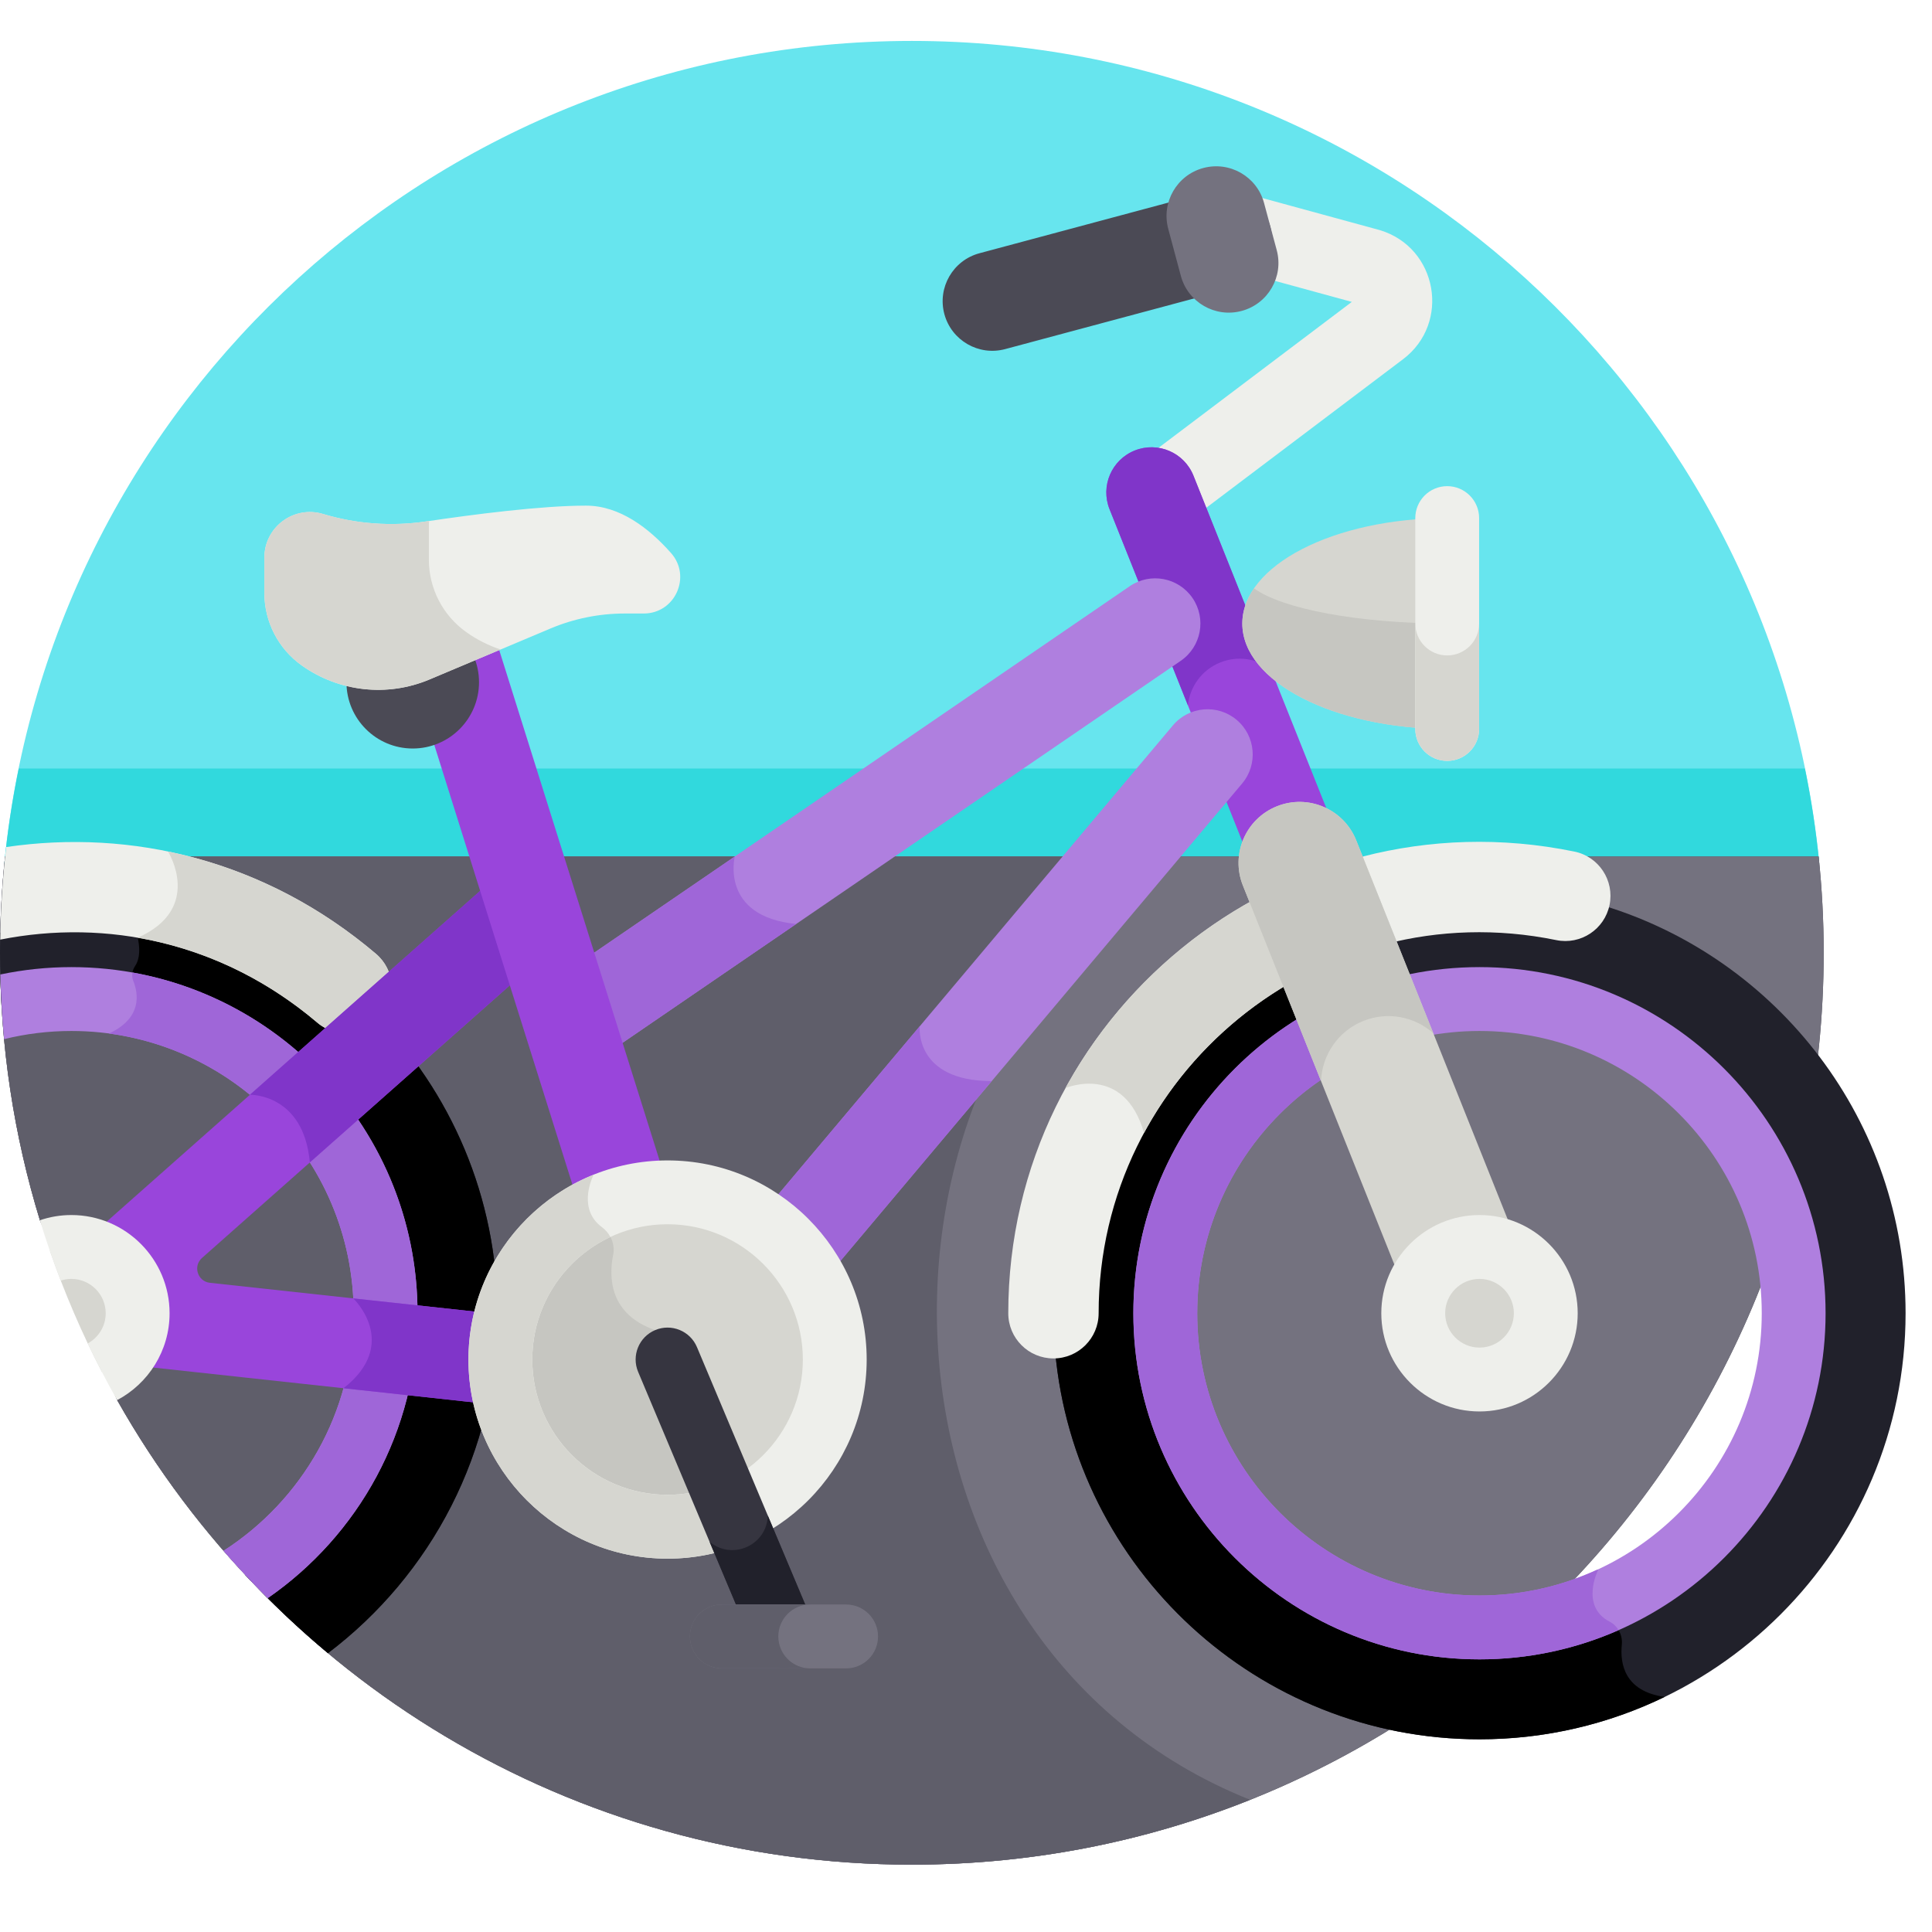 <svg width="49" height="49" viewBox="0 0 49 49" fill="none" xmlns="http://www.w3.org/2000/svg">
<g clip-path="url(#clip0)">
<path d="M46.135 21.817C44.958 10.147 35.106 1.038 23.126 1.038C11.146 1.038 1.294 10.147 0.117 21.817H46.135Z" fill="#67E5EE"/>
<path d="M0.476 19.491C0.313 20.284 0.189 21.091 0.109 21.911H46.142C46.062 21.091 45.939 20.284 45.776 19.491H0.476Z" fill="#31D9DD"/>
<path d="M46.125 21.723H0.128C0.044 22.525 0 23.34 0 24.165C0 26.526 0.355 28.803 1.012 30.948L2.971 35.509C6.937 42.542 14.477 47.292 23.127 47.292C35.899 47.292 46.253 36.938 46.253 24.165C46.253 23.34 46.209 22.525 46.125 21.723Z" fill="#4B4A55"/>
<path d="M46.125 21.723H0.128C0.044 22.525 0 23.34 0 24.165C0 26.526 0.355 28.803 1.012 30.948L2.971 35.509C6.937 42.542 14.477 47.292 23.127 47.292C35.899 47.292 46.253 36.938 46.253 24.165C46.253 23.34 46.209 22.525 46.125 21.723Z" fill="#74727F"/>
<path d="M29.707 21.723H0.128C0.044 22.525 0 23.34 0 24.165C0 26.526 0.355 28.803 1.012 30.948L2.971 35.509C6.937 42.542 14.477 47.292 23.127 47.292C26.158 47.292 29.053 46.708 31.706 45.647C21.733 41.663 21.244 27.16 29.707 21.723Z" fill="#5F5E6A"/>
<path d="M8.871 26.036C8.611 26.057 8.36 25.976 8.161 25.808C5.852 23.849 2.881 23.098 0.006 23.654C0.003 23.824 0 23.994 0 24.165C0 24.626 0.015 25.084 0.042 25.538C0.611 25.409 1.202 25.338 1.81 25.338C6.204 25.338 9.779 28.913 9.779 33.307C9.779 36.072 8.363 38.511 6.218 39.941C6.876 40.646 7.577 41.31 8.318 41.928C10.927 39.953 12.616 36.824 12.616 33.307C12.616 30.357 11.427 27.68 9.504 25.728C9.339 25.906 9.116 26.016 8.871 26.036Z" fill="#21212B"/>
<path d="M12.616 33.307C12.616 30.357 11.428 27.68 9.505 25.728C9.339 25.906 9.116 26.016 8.872 26.036C8.611 26.057 8.36 25.976 8.162 25.808C6.786 24.641 5.176 23.903 3.492 23.614V23.783C3.492 23.783 3.613 24.224 3.428 24.498C3.352 24.611 3.327 24.75 3.378 24.876C3.443 25.037 3.5 25.268 3.441 25.506C7.056 26.261 9.779 29.472 9.779 33.307C9.779 36.072 8.363 38.511 6.219 39.941C6.876 40.646 7.577 41.31 8.318 41.928C10.927 39.953 12.616 36.824 12.616 33.307Z" fill="black"/>
<path d="M40.642 22.96C40.582 23.196 40.439 23.399 40.234 23.534C40.017 23.677 39.757 23.727 39.503 23.675C36.599 23.08 33.615 23.814 31.315 25.69C29.012 27.569 27.692 30.345 27.692 33.307C27.692 33.829 27.278 34.255 26.762 34.279C27.255 39.783 31.893 44.113 37.523 44.113C43.482 44.113 48.33 39.265 48.33 33.307C48.33 28.432 45.085 24.301 40.642 22.96ZM37.523 41.275C33.13 41.275 29.555 37.701 29.555 33.307C29.555 28.913 33.13 25.338 37.523 25.338C41.918 25.338 45.492 28.913 45.492 33.307C45.492 37.701 41.918 41.275 37.523 41.275Z" fill="#21212B"/>
<path d="M37.523 44.112C39.205 44.112 40.799 43.726 42.219 43.038C41.197 42.893 41.085 42.192 41.133 41.715C41.158 41.476 41.037 41.239 40.823 41.129C40.616 41.022 40.501 40.875 40.442 40.719C39.538 41.077 38.554 41.275 37.523 41.275C33.13 41.275 29.555 37.7 29.555 33.306C29.555 29.921 31.678 27.023 34.663 25.871L33.941 24.151C33.004 24.52 32.118 25.035 31.315 25.69C29.012 27.569 27.692 30.345 27.692 33.306C27.692 33.829 27.278 34.255 26.762 34.278C27.255 39.783 31.893 44.112 37.523 44.112Z" fill="black"/>
<path d="M37.523 42.085C32.682 42.085 28.744 38.147 28.744 33.307C28.744 28.466 32.682 24.528 37.523 24.528C42.363 24.528 46.301 28.466 46.301 33.307C46.301 38.147 42.363 42.085 37.523 42.085ZM37.523 26.148C33.575 26.148 30.364 29.359 30.364 33.307C30.364 37.254 33.575 40.466 37.523 40.466C41.47 40.466 44.682 37.254 44.682 33.307C44.682 29.359 41.47 26.148 37.523 26.148Z" fill="#AF7FDF"/>
<path d="M40.824 41.129C40.072 40.74 40.527 39.829 40.527 39.829L40.518 39.807C39.606 40.228 38.593 40.465 37.525 40.465C33.577 40.465 30.365 37.254 30.365 33.306C30.365 30.256 32.284 27.646 34.978 26.617L34.35 25.122C31.074 26.397 28.746 29.585 28.746 33.306C28.746 38.147 32.684 42.085 37.525 42.085C38.778 42.085 39.971 41.82 41.051 41.344C40.997 41.255 40.921 41.178 40.824 41.129Z" fill="#9F66D8"/>
<path d="M1.811 24.528C1.193 24.528 0.59 24.593 0.008 24.715C0.021 25.267 0.054 25.813 0.105 26.355C0.652 26.22 1.223 26.148 1.811 26.148C5.758 26.148 8.97 29.359 8.97 33.307C8.97 35.834 7.652 38.058 5.669 39.332C6.028 39.746 6.402 40.146 6.789 40.533C9.083 38.948 10.589 36.3 10.589 33.307C10.589 28.466 6.651 24.528 1.811 24.528Z" fill="#AF7FDF"/>
<path d="M3.36 24.665C3.347 24.735 3.351 24.807 3.379 24.875C3.512 25.205 3.61 25.817 2.767 26.211C2.766 26.212 2.765 26.212 2.764 26.213C6.262 26.68 8.97 29.682 8.97 33.307C8.97 35.834 7.653 38.058 5.67 39.332C6.029 39.745 6.402 40.146 6.79 40.533C9.083 38.947 10.59 36.3 10.59 33.307C10.59 28.994 7.464 25.399 3.36 24.665Z" fill="#9F66D8"/>
<path d="M38.706 34.495C39.362 33.839 39.362 32.775 38.706 32.118C38.05 31.462 36.985 31.462 36.329 32.118C35.673 32.775 35.673 33.839 36.329 34.495C36.985 35.151 38.05 35.151 38.706 34.495Z" fill="#4B4A55"/>
<path d="M28.718 13.077C28.394 12.649 28.48 12.04 28.908 11.716L34.285 7.657L31.502 6.896C30.984 6.755 30.679 6.221 30.821 5.703C30.962 5.185 31.496 4.88 32.014 5.022L34.975 5.831C34.983 5.833 34.992 5.836 35 5.838C36.459 6.28 36.8 8.193 35.584 9.111L30.079 13.267C29.65 13.591 29.041 13.505 28.718 13.077Z" fill="#EEEFEB"/>
<path d="M26.718 34.453C26.085 34.453 25.572 33.94 25.572 33.307C25.572 25.757 32.52 20.078 39.93 21.598C40.55 21.725 40.949 22.331 40.822 22.951C40.695 23.571 40.089 23.971 39.469 23.843C33.468 22.613 27.864 27.218 27.864 33.307C27.864 33.94 27.351 34.453 26.718 34.453Z" fill="#EEEFEB"/>
<path d="M32.793 24.889L31.93 22.749C29.872 23.846 28.153 25.529 27.023 27.596C27.029 27.593 28.509 26.963 29.015 28.734C29.889 27.116 31.208 25.784 32.793 24.889Z" fill="#D6D6D0"/>
<path d="M32.96 23.032C32.505 23.032 32.074 22.759 31.895 22.311L28.141 12.915C27.906 12.328 28.192 11.661 28.78 11.426C29.367 11.191 30.034 11.477 30.269 12.065L34.024 21.46C34.258 22.048 33.972 22.715 33.385 22.95C33.245 23.005 33.101 23.032 32.96 23.032Z" fill="#9945DB"/>
<path d="M30.952 16.8C31.393 16.624 31.872 16.703 32.228 16.966L30.269 12.065C30.034 11.477 29.367 11.191 28.78 11.426C28.192 11.661 27.906 12.328 28.141 12.915L30.128 17.888C30.178 17.417 30.481 16.988 30.952 16.8Z" fill="#8035C9"/>
<path d="M31.508 15.814C31.508 17.291 33.834 18.488 36.703 18.488V13.14C33.834 13.14 31.508 14.337 31.508 15.814Z" fill="#D6D6D0"/>
<path d="M31.508 15.813C31.508 17.29 33.834 18.488 36.703 18.488V15.813C34.441 15.813 32.518 15.441 31.805 14.922C31.613 15.201 31.508 15.501 31.508 15.813Z" fill="#C6C6C1"/>
<path d="M36.704 19.298C36.257 19.298 35.895 18.936 35.895 18.488V13.14C35.895 12.693 36.257 12.33 36.704 12.33C37.151 12.33 37.514 12.693 37.514 13.14V18.488C37.514 18.936 37.151 19.298 36.704 19.298Z" fill="#EEEFEB"/>
<path d="M36.704 16.623C36.257 16.623 35.895 16.261 35.895 15.813V18.488C35.895 18.935 36.257 19.297 36.704 19.297C37.151 19.297 37.514 18.935 37.514 18.488V15.813C37.514 16.261 37.151 16.623 36.704 16.623Z" fill="#D6D6D0"/>
<path d="M37.524 34.855C36.91 34.855 36.329 34.486 36.087 33.881L31.523 22.459C31.206 21.666 31.592 20.766 32.386 20.449C33.179 20.132 34.079 20.518 34.396 21.311L38.961 32.733C39.278 33.526 38.891 34.427 38.098 34.744C37.91 34.819 37.715 34.855 37.524 34.855Z" fill="#D6D6D0"/>
<path d="M34.579 25.893C35.202 25.644 35.883 25.788 36.352 26.205L34.396 21.311C34.079 20.518 33.179 20.132 32.386 20.449C31.592 20.766 31.206 21.666 31.523 22.459L33.505 27.418C33.53 26.763 33.931 26.152 34.579 25.893Z" fill="#C6C6C1"/>
<path d="M37.524 35.798C36.151 35.798 35.033 34.68 35.033 33.307C35.033 31.934 36.151 30.816 37.524 30.816C38.897 30.816 40.014 31.934 40.014 33.307C40.014 34.68 38.897 35.798 37.524 35.798ZM37.524 32.436C37.043 32.436 36.653 32.827 36.653 33.307C36.653 33.787 37.044 34.178 37.524 34.178C38.004 34.178 38.395 33.787 38.395 33.307C38.395 32.827 38.004 32.436 37.524 32.436Z" fill="#EEEFEB"/>
<path d="M9.535 24.191C6.721 21.803 3.328 21.018 0.157 21.483C0.068 22.255 0.017 23.038 0.006 23.831C2.693 23.298 5.629 23.883 8.052 25.939C8.534 26.348 9.258 26.289 9.667 25.806C10.076 25.323 10.017 24.6 9.535 24.191Z" fill="#EEEFEB"/>
<path d="M9.534 24.191C7.916 22.819 6.108 21.977 4.261 21.597C4.27 21.611 5.163 23.042 3.492 23.783C5.085 24.058 6.653 24.753 8.051 25.939C8.533 26.348 9.257 26.289 9.666 25.806C10.075 25.324 10.016 24.601 9.534 24.191Z" fill="#D6D6D0"/>
<path d="M13.019 33.371L5.325 32.535C5.012 32.502 4.888 32.112 5.124 31.904L13.072 24.865L12.32 22.47L1.49 32.06L2.555 34.54L13.044 35.679C12.927 35.3 12.864 34.898 12.864 34.481C12.864 34.096 12.919 33.724 13.019 33.371Z" fill="#9945DB"/>
<path d="M12.864 34.482C12.864 34.097 12.918 33.725 13.019 33.371L8.96 32.931C8.96 32.931 10.164 34.072 8.713 35.209L13.044 35.68C12.927 35.301 12.864 34.899 12.864 34.482Z" fill="#8035C9"/>
<path d="M6.338 27.766C6.338 27.766 7.701 27.73 7.858 29.481L13.071 24.865L12.318 22.47L6.338 27.766Z" fill="#8035C9"/>
<path d="M1.81 31.626C1.619 31.626 1.435 31.66 1.264 31.719C1.631 32.782 2.074 33.811 2.585 34.797C3.124 34.517 3.491 33.955 3.491 33.307C3.491 32.379 2.739 31.626 1.81 31.626Z" fill="#D6D6D0"/>
<path d="M1.81 30.816C1.531 30.816 1.263 30.863 1.012 30.948C1.17 31.467 1.347 31.977 1.541 32.479C1.626 32.451 1.716 32.436 1.81 32.436C2.29 32.436 2.681 32.827 2.681 33.307C2.681 33.637 2.496 33.925 2.225 34.073C2.457 34.561 2.706 35.041 2.971 35.51C3.761 35.092 4.301 34.261 4.301 33.307C4.301 31.934 3.183 30.816 1.81 30.816Z" fill="#EEEFEB"/>
<path d="M31.364 18.257C30.88 17.85 30.157 17.912 29.749 18.396L19.105 31.046C19.768 31.466 20.301 32.074 20.631 32.793L31.503 19.872C31.91 19.388 31.848 18.665 31.364 18.257Z" fill="#AF7FDF"/>
<path d="M23.326 26.03L19.105 31.046C19.768 31.467 20.301 32.074 20.631 32.793L25.153 27.419C23.184 27.418 23.326 26.03 23.326 26.03Z" fill="#9F66D8"/>
<path d="M30.245 15.167C29.887 14.645 29.174 14.511 28.652 14.868L14.924 24.263L15.642 26.549L29.946 16.76C30.469 16.402 30.602 15.689 30.245 15.167Z" fill="#AF7FDF"/>
<path d="M18.636 21.723L14.924 24.263L15.642 26.549L20.193 23.434C18.251 23.244 18.636 21.723 18.636 21.723Z" fill="#9F66D8"/>
<path d="M10.891 17.004C10.752 17.063 10.61 17.111 10.467 17.15L14.82 31.005C15.436 30.63 16.159 30.413 16.931 30.413C16.967 30.413 17.002 30.415 17.037 30.416L12.598 16.285L10.891 17.004Z" fill="#9945DB"/>
<path d="M21.182 34.844C21.377 32.51 19.642 30.459 17.307 30.265C14.972 30.07 12.921 31.806 12.727 34.141C12.533 36.475 14.268 38.526 16.603 38.72C18.938 38.914 20.988 37.179 21.182 34.844Z" fill="#D6D6D0"/>
<path d="M18.587 38.386L16.618 33.735C15.459 33.333 15.436 32.403 15.551 31.826C15.604 31.558 15.489 31.287 15.269 31.125C15.109 31.008 15.015 30.869 14.963 30.726C13.613 31.435 12.691 32.85 12.691 34.481C12.691 36.823 14.59 38.721 16.932 38.721C17.519 38.721 18.079 38.602 18.587 38.386Z" fill="#C6C6C1"/>
<path d="M31.327 7.29L25.493 8.854C24.822 9.034 24.132 8.636 23.951 7.965C23.771 7.293 24.17 6.603 24.841 6.423L30.675 4.859C31.346 4.679 32.037 5.077 32.217 5.748C32.397 6.42 31.999 7.11 31.327 7.29Z" fill="#4B4A55"/>
<path d="M30.519 4.261C29.848 4.441 29.449 5.131 29.629 5.803L29.949 6.997C30.129 7.668 30.82 8.066 31.491 7.886C32.162 7.706 32.561 7.016 32.381 6.345L32.06 5.151C31.881 4.479 31.19 4.081 30.519 4.261Z" fill="#74727F"/>
<path d="M10.892 17.126C10.216 17.411 9.478 17.461 8.788 17.29C8.788 17.294 8.787 17.298 8.787 17.303C8.787 18.231 9.54 18.984 10.468 18.984C11.396 18.984 12.149 18.231 12.149 17.303C12.149 17.072 12.102 16.852 12.018 16.651L10.892 17.126Z" fill="#4B4A55"/>
<path d="M16.931 39.531C14.146 39.531 11.881 37.265 11.881 34.481C11.881 31.696 14.146 29.431 16.931 29.431C19.716 29.431 21.981 31.696 21.981 34.481C21.981 37.266 19.716 39.531 16.931 39.531ZM16.931 31.05C15.039 31.05 13.5 32.589 13.5 34.481C13.5 36.373 15.039 37.911 16.931 37.911C18.823 37.911 20.362 36.373 20.362 34.481C20.362 32.589 18.823 31.05 16.931 31.05Z" fill="#EEEFEB"/>
<path d="M18.902 39.131L18.271 37.639C17.859 37.815 17.406 37.912 16.931 37.912C15.039 37.912 13.5 36.373 13.5 34.481C13.5 33.108 14.312 31.921 15.481 31.373C15.43 31.277 15.359 31.192 15.269 31.126C14.674 30.688 14.977 29.957 15.055 29.794C13.197 30.54 11.881 32.359 11.881 34.481C11.881 37.266 14.146 39.531 16.931 39.531C17.63 39.531 18.296 39.389 18.902 39.131Z" fill="#D6D6D0"/>
<path d="M19.138 41.817L16.185 34.795C16.011 34.382 16.205 33.908 16.617 33.734C17.029 33.561 17.504 33.755 17.677 34.167L20.631 41.19C20.804 41.602 20.61 42.077 20.198 42.25C19.786 42.423 19.311 42.23 19.138 41.817Z" fill="#363540"/>
<path d="M20.631 41.19L19.473 38.438C19.452 39.188 18.576 39.587 17.996 39.102L19.138 41.818C19.312 42.231 19.786 42.424 20.199 42.251C20.611 42.077 20.804 41.602 20.631 41.19Z" fill="#21212B"/>
<path d="M21.459 42.314H18.308C17.86 42.314 17.498 41.951 17.498 41.504C17.498 41.057 17.86 40.694 18.308 40.694H21.459C21.907 40.694 22.269 41.057 22.269 41.504C22.269 41.951 21.907 42.314 21.459 42.314Z" fill="#74727F"/>
<path d="M19.74 41.504C19.74 41.057 20.102 40.694 20.55 40.694H18.308C17.86 40.694 17.498 41.057 17.498 41.504C17.498 41.951 17.86 42.314 18.308 42.314H20.55C20.102 42.314 19.74 41.951 19.74 41.504Z" fill="#5F5E6A"/>
<path d="M17.018 14.025C16.465 13.401 15.722 12.824 14.862 12.824C13.723 12.824 11.991 13.049 10.807 13.225C9.932 13.355 9.04 13.291 8.193 13.036C7.452 12.813 6.705 13.367 6.705 14.142V15.041C6.705 15.769 7.057 16.453 7.651 16.876C8.596 17.549 9.822 17.684 10.891 17.234L13.957 15.942C14.554 15.69 15.196 15.56 15.844 15.56H16.327C17.123 15.56 17.546 14.62 17.018 14.025Z" fill="#EEEFEB"/>
<path d="M11.823 16.03C11.23 15.607 10.877 14.924 10.877 14.195V13.296C10.877 13.268 10.88 13.241 10.882 13.213C10.857 13.217 10.832 13.221 10.807 13.224C9.932 13.355 9.04 13.29 8.193 13.035C7.452 12.812 6.705 13.367 6.705 14.141V15.04C6.705 15.769 7.057 16.452 7.651 16.875C8.596 17.548 9.822 17.683 10.891 17.233L12.694 16.473C12.387 16.37 12.094 16.223 11.823 16.03Z" fill="#D6D6D0"/>
</g>
<defs>
<clipPath id="clip0">
<rect width="48.33" height="48.33" fill="white"/>
</clipPath>
</defs>
</svg>
